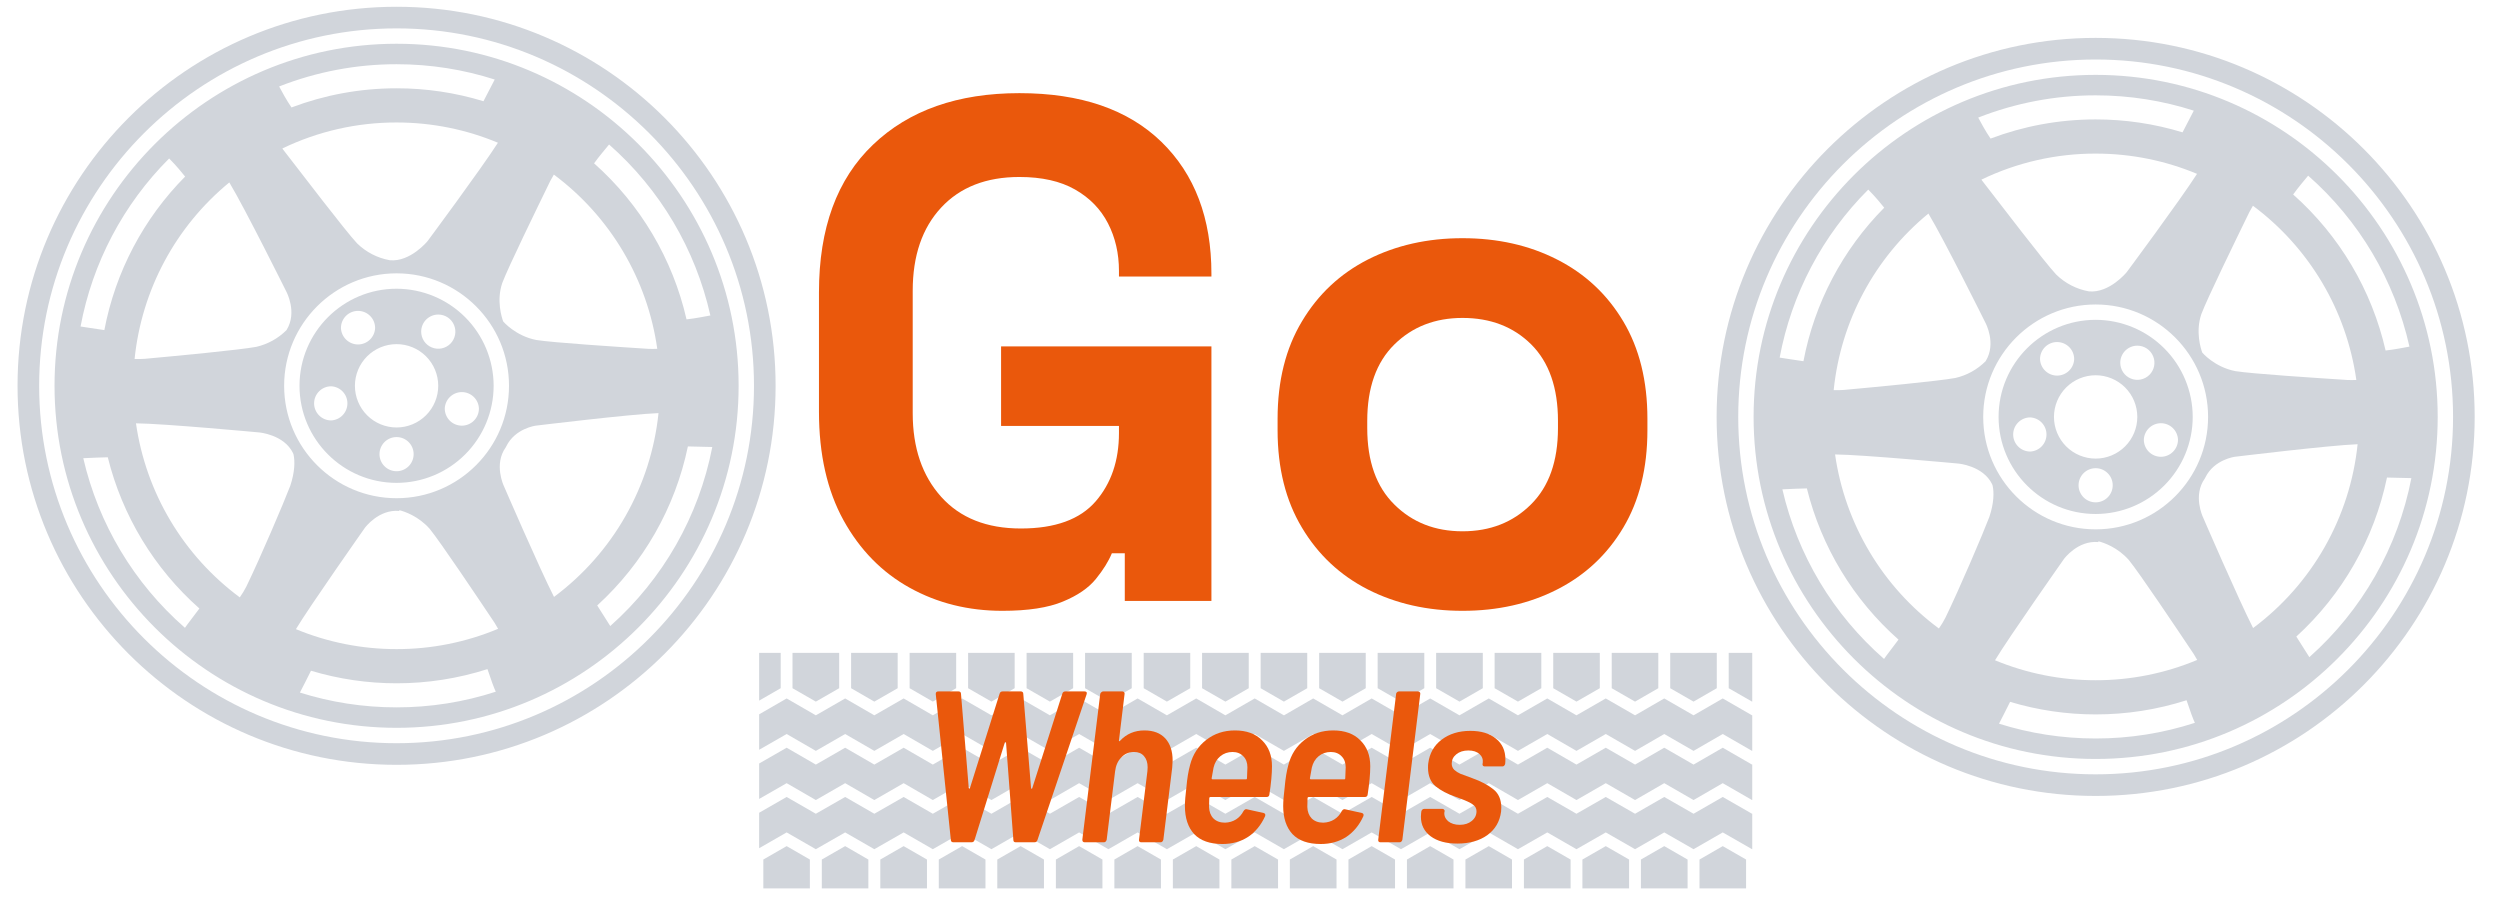 <svg width="116" height="42" viewBox="0 0 116 42" fill="none" xmlns="http://www.w3.org/2000/svg">
<g id="Logo">
<path id="Vector" d="M46.51 28.342C44.93 28.342 43.497 27.985 42.21 27.272C40.923 26.559 39.9 25.515 39.14 24.142C38.38 22.762 38 21.082 38 19.102V13.562C38 10.589 38.837 8.305 40.51 6.712C42.177 5.119 44.44 4.322 47.3 4.322C50.14 4.322 52.337 5.075 53.89 6.582C55.437 8.089 56.21 10.129 56.21 12.702V12.832H51.92V12.572C51.92 11.759 51.75 11.022 51.41 10.362C51.07 9.702 50.56 9.179 49.88 8.792C49.2 8.405 48.34 8.212 47.3 8.212C45.76 8.212 44.55 8.685 43.67 9.632C42.79 10.579 42.35 11.865 42.35 13.492V19.172C42.35 20.779 42.79 22.072 43.67 23.052C44.55 24.032 45.783 24.522 47.37 24.522C48.957 24.522 50.113 24.102 50.84 23.262C51.56 22.429 51.92 21.372 51.92 20.092V19.762H46.45V16.072H56.21V27.882H52.19V25.672H51.59C51.437 26.045 51.19 26.442 50.85 26.862C50.51 27.282 50 27.632 49.32 27.912C48.633 28.199 47.697 28.342 46.51 28.342Z" fill="#EA580C"/>
<path id="Vector_2" d="M67.86 28.342C66.234 28.342 64.77 28.012 63.47 27.352C62.177 26.692 61.157 25.735 60.41 24.482C59.657 23.229 59.28 21.722 59.28 19.962V19.432C59.28 17.672 59.657 16.165 60.41 14.912C61.157 13.659 62.177 12.702 63.47 12.042C64.77 11.382 66.234 11.052 67.86 11.052C69.494 11.052 70.957 11.382 72.25 12.042C73.55 12.702 74.574 13.659 75.32 14.912C76.067 16.165 76.44 17.672 76.44 19.432V19.962C76.44 21.722 76.067 23.229 75.32 24.482C74.574 25.735 73.55 26.692 72.25 27.352C70.957 28.012 69.494 28.342 67.86 28.342ZM67.86 24.652C69.14 24.652 70.197 24.239 71.03 23.412C71.87 22.585 72.29 21.402 72.29 19.862V19.532C72.29 17.992 71.877 16.809 71.05 15.982C70.224 15.162 69.16 14.752 67.86 14.752C66.587 14.752 65.534 15.162 64.7 15.982C63.86 16.809 63.44 17.992 63.44 19.532V19.862C63.44 21.402 63.86 22.585 64.7 23.412C65.534 24.239 66.587 24.652 67.86 24.652Z" fill="#EA580C"/>
<path id="Vector_3" d="M18.401 0.314C8.69 0.314 0.814 8.19 0.814 17.901C0.814 27.614 8.689 35.488 18.401 35.488C28.114 35.488 35.988 27.614 35.988 17.901C35.988 8.19 28.114 0.314 18.401 0.314ZM18.401 34.485C9.257 34.485 1.817 27.045 1.817 17.901C1.817 8.756 9.257 1.317 18.402 1.317C27.546 1.317 34.985 8.757 34.985 17.901C34.985 27.046 27.545 34.485 18.402 34.485" fill="#D1D5DB"/>
<path id="Vector_4" d="M18.402 2.03C9.65 2.03 2.53 9.15 2.53 17.9C2.53 26.652 9.65 33.771 18.402 33.771C27.153 33.771 34.272 26.651 34.272 17.9C34.272 9.148 27.152 2.03 18.402 2.03ZM28.261 6.705C30.627 8.786 32.272 11.563 32.961 14.638C32.731 14.678 32.311 14.768 31.855 14.819C31.215 12.018 29.715 9.486 27.565 7.579C27.808 7.24 28.11 6.894 28.261 6.705ZM23.304 13.133C23.586 12.385 24.894 9.709 25.532 8.398C25.566 8.328 25.634 8.208 25.699 8.101C26.994 9.064 28.084 10.275 28.908 11.663C29.731 13.05 30.271 14.587 30.497 16.185C30.357 16.192 30.217 16.192 30.077 16.186C28.622 16.091 25.675 15.901 24.885 15.776C23.915 15.587 23.352 14.919 23.352 14.919L23.35 14.921C23.277 14.724 23.03 13.944 23.304 13.133ZM23.618 17.9C23.618 20.777 21.278 23.117 18.401 23.117C15.524 23.117 13.184 20.777 13.184 17.9C13.184 15.023 15.524 12.683 18.401 12.683C21.278 12.683 23.618 15.023 23.618 17.9ZM19.84 11.186C19.84 11.186 19.045 12.163 18.089 12.075C17.515 11.973 16.984 11.699 16.567 11.29C16.021 10.706 14.017 8.075 13.123 6.923C13.113 6.911 13.11 6.899 13.103 6.888C14.755 6.092 16.566 5.68 18.4 5.683C20.067 5.683 21.656 6.018 23.104 6.623C22.318 7.848 19.839 11.187 19.839 11.187M18.401 2.98C19.99 2.98 21.519 3.23 22.955 3.69C22.78 4.025 22.606 4.361 22.433 4.697C21.126 4.298 19.768 4.096 18.401 4.097C16.684 4.097 15.041 4.413 13.525 4.986C13.27 4.616 13.067 4.22 12.952 4.012C14.688 3.329 16.537 2.979 18.402 2.98M10.64 8.465C11.365 9.665 13.288 13.535 13.288 13.535C13.288 13.535 13.804 14.487 13.301 15.305L13.293 15.318C12.909 15.702 12.425 15.97 11.895 16.093C11.108 16.239 8.168 16.516 6.717 16.649C6.61 16.659 6.387 16.662 6.245 16.658C6.571 13.454 8.151 10.509 10.64 8.465ZM7.848 7.353C8.17 7.675 8.453 8.02 8.59 8.193C6.659 10.141 5.354 12.621 4.842 15.316C4.375 15.255 3.942 15.174 3.738 15.149C4.29 12.195 5.723 9.477 7.848 7.353ZM8.582 29.131C6.221 27.069 4.57 24.315 3.864 21.261C4.288 21.238 4.744 21.224 5.001 21.218C5.674 23.934 7.157 26.381 9.252 28.234C8.982 28.6 8.676 28.987 8.582 29.131ZM13.467 22.544C13.184 23.292 12.071 25.899 11.433 27.21C11.344 27.385 11.243 27.553 11.13 27.713L11.125 27.717C9.829 26.756 8.735 25.548 7.909 24.162C7.082 22.776 6.538 21.239 6.309 19.642C7.607 19.654 12.023 20.065 12.023 20.065C12.023 20.065 13.177 20.16 13.597 21.025L13.62 21.088C13.688 21.394 13.684 21.902 13.467 22.544ZM18.401 32.822C16.838 32.822 15.332 32.581 13.916 32.135C14.1 31.783 14.302 31.379 14.43 31.122C15.718 31.509 17.056 31.705 18.401 31.705C19.832 31.706 21.255 31.483 22.618 31.047C22.775 31.522 22.928 31.941 23.004 32.095C21.518 32.578 19.964 32.823 18.401 32.822ZM18.401 30.119C16.799 30.12 15.212 29.806 13.731 29.193L13.737 29.183C14.34 28.173 16.931 24.491 16.931 24.491C16.931 24.491 17.569 23.619 18.527 23.708V23.671C18.763 23.731 19.422 23.948 19.946 24.548C20.449 25.169 22.141 27.692 22.952 28.904C22.992 28.964 23.056 29.073 23.112 29.177C21.62 29.8 20.019 30.121 18.402 30.119M25.706 27.697C25.038 26.389 23.374 22.539 23.374 22.539C23.374 22.539 22.904 21.543 23.464 20.761L23.489 20.714C23.899 19.871 24.863 19.75 24.863 19.75C24.863 19.75 29.245 19.217 30.555 19.168C30.381 20.848 29.86 22.473 29.025 23.942C28.191 25.41 27.061 26.688 25.706 27.697ZM28.316 29.048C28.042 28.608 27.789 28.214 27.711 28.093C29.855 26.137 31.328 23.555 31.918 20.714C32.175 20.719 32.628 20.728 33.05 20.741C32.428 23.955 30.764 26.874 28.316 29.048Z" fill="#D1D5DB"/>
<path id="Vector_5" d="M18.401 13.397C15.917 13.397 13.897 15.417 13.897 17.901C13.897 20.385 15.917 22.405 18.401 22.405C19.595 22.404 20.74 21.929 21.584 21.084C22.429 20.24 22.904 19.095 22.905 17.901C22.903 16.707 22.428 15.562 21.584 14.718C20.74 13.874 19.595 13.399 18.401 13.397ZM16.613 14.425C16.823 14.425 17.025 14.509 17.173 14.658C17.322 14.806 17.405 15.008 17.405 15.218C17.398 15.423 17.311 15.618 17.163 15.76C17.015 15.903 16.818 15.983 16.613 15.983C16.407 15.983 16.21 15.903 16.062 15.76C15.914 15.618 15.827 15.423 15.82 15.218C15.82 15.008 15.903 14.806 16.052 14.657C16.201 14.508 16.403 14.425 16.613 14.425ZM15.367 19.508C15.157 19.508 14.955 19.425 14.807 19.276C14.658 19.128 14.574 18.926 14.574 18.716C14.574 18.506 14.658 18.304 14.807 18.156C14.955 18.007 15.157 17.924 15.367 17.924C15.57 17.934 15.762 18.022 15.902 18.169C16.042 18.317 16.12 18.512 16.12 18.716C16.12 18.919 16.042 19.115 15.902 19.262C15.762 19.41 15.57 19.498 15.367 19.508ZM18.401 21.865C18.191 21.865 17.989 21.782 17.841 21.633C17.692 21.485 17.608 21.283 17.608 21.073C17.608 20.863 17.692 20.661 17.84 20.512C17.989 20.363 18.191 20.28 18.401 20.28C18.611 20.28 18.813 20.364 18.961 20.513C19.11 20.661 19.193 20.863 19.193 21.073C19.193 21.283 19.109 21.484 18.961 21.633C18.812 21.781 18.611 21.865 18.401 21.865ZM18.401 19.835C17.888 19.835 17.396 19.631 17.034 19.269C16.671 18.906 16.468 18.414 16.468 17.901C16.468 17.389 16.671 16.897 17.034 16.534C17.396 16.172 17.888 15.968 18.401 15.968C18.914 15.968 19.405 16.172 19.768 16.534C20.13 16.897 20.334 17.388 20.334 17.901C20.334 18.414 20.13 18.905 19.768 19.268C19.405 19.63 18.914 19.835 18.401 19.835ZM19.543 15.387C19.543 15.177 19.627 14.976 19.775 14.827C19.924 14.679 20.125 14.595 20.335 14.595C20.492 14.595 20.645 14.641 20.776 14.728C20.907 14.815 21.008 14.939 21.068 15.084C21.129 15.229 21.144 15.389 21.114 15.542C21.083 15.696 21.008 15.838 20.897 15.949C20.786 16.06 20.644 16.135 20.49 16.166C20.337 16.196 20.177 16.181 20.032 16.12C19.887 16.06 19.763 15.959 19.676 15.828C19.589 15.697 19.543 15.544 19.543 15.387ZM22.222 18.957C22.222 19.061 22.202 19.164 22.162 19.261C22.122 19.357 22.064 19.444 21.99 19.518C21.917 19.592 21.829 19.65 21.733 19.69C21.637 19.73 21.534 19.751 21.43 19.751C21.22 19.751 21.018 19.667 20.869 19.519C20.721 19.37 20.637 19.168 20.637 18.958C20.644 18.753 20.731 18.558 20.879 18.416C21.027 18.273 21.224 18.193 21.43 18.193C21.635 18.193 21.832 18.273 21.98 18.416C22.128 18.558 22.215 18.752 22.222 18.957ZM48.716 32.555L49.794 31.933V30.293H47.634V31.933L48.716 32.555ZM51.43 32.555L52.513 31.933V30.293H50.347V31.933L51.43 32.555ZM43.283 32.555L44.366 31.933V30.293H42.206V31.933L43.283 32.555ZM54.144 32.555L55.227 31.933V30.293H53.067V31.933L54.144 32.555ZM46.002 32.555L47.08 31.933V30.293H44.92V31.933L46.002 32.555Z" fill="#D1D5DB"/>
<path id="Vector_6" d="M37.855 34.841L39.215 34.058L40.569 34.841L41.929 34.058L43.283 34.841L44.643 34.058L46.003 34.841L47.357 34.058L48.717 34.841L50.071 34.058L51.431 34.841L52.785 34.058L54.145 34.841L55.504 34.058L56.859 34.841L56.942 34.791L58.218 34.058L59.573 34.841L60.932 34.058L62.292 34.841L63.646 34.058L65.006 34.841L66.36 34.058L67.72 34.841L69.079 34.058L70.434 34.841L71.794 34.058L73.148 34.841L74.508 34.058L75.867 34.841L77.221 34.058L78.581 34.841L79.935 34.058L81.295 34.841L81.304 34.831V33.187L81.294 33.191L79.935 32.408L78.581 33.191L77.221 32.408L75.867 33.191L74.507 32.408L73.147 33.191L71.793 32.408L70.433 33.191L69.079 32.408L67.719 33.191L66.36 32.408L65.006 33.191L63.646 32.408L62.291 33.191L60.932 32.408L59.586 33.187L59.573 33.191L58.218 32.408L56.858 33.191L55.504 32.408L54.144 33.191L52.785 32.408L51.43 33.191L50.071 32.408L48.716 33.191L47.356 32.408L46.002 33.191L44.642 32.408L43.283 33.191L41.929 32.408L40.569 33.191L39.215 32.408L37.855 33.191L36.5 32.408L35.224 33.145V34.79L36.5 34.058L37.855 34.841Z" fill="#D1D5DB"/>
<path id="Vector_7" d="M56.859 32.555L56.942 32.509L57.942 31.933V30.293H55.776V31.933L56.859 32.555ZM37.855 37.122L39.215 36.339L40.569 37.122L41.929 36.339L43.283 37.122L44.643 36.339L46.003 37.122L47.357 36.339L48.717 37.122L50.071 36.339L51.431 37.122L52.785 36.339L54.145 37.122L55.504 36.339L56.859 37.122L56.942 37.072L58.218 36.339L59.573 37.122L60.932 36.339L62.292 37.122L63.646 36.339L65.006 37.122L66.36 36.339L67.72 37.122L69.079 36.339L70.434 37.122L71.794 36.339L73.148 37.122L74.508 36.339L75.867 37.122L77.221 36.339L78.581 37.122L79.935 36.339L81.295 37.122L81.304 37.117V35.467L81.294 35.477L79.935 34.694L78.581 35.477L77.221 34.694L75.867 35.477L74.507 34.694L73.147 35.477L71.793 34.694L70.433 35.477L69.079 34.694L67.719 35.477L66.36 34.694L65.006 35.477L63.646 34.694L62.291 35.477L60.932 34.694L59.586 35.468L59.573 35.477L58.218 34.694L56.858 35.477L55.504 34.694L54.144 35.477L52.785 34.694L51.43 35.477L50.071 34.694L48.716 35.477L47.356 34.694L46.002 35.477L44.642 34.694L43.283 35.477L41.929 34.694L40.569 35.477L39.215 34.694L37.855 35.477L36.5 34.694L35.224 35.426V37.071L36.5 36.339L37.855 37.122ZM40.569 32.555L41.652 31.933V30.293H39.491V31.933L40.569 32.555ZM58.494 31.933L59.573 32.555L60.656 31.933V30.293H58.494V31.933ZM36.224 30.293H35.224V32.509L36.224 31.933V30.293ZM36.5 39.26L35.418 39.882V41.223H37.578V39.883L36.5 39.26ZM47.357 39.26L46.274 39.882V41.223H48.44V39.883L47.357 39.26ZM50.071 39.26L48.993 39.882V41.223H51.153V39.883L50.071 39.26ZM52.785 39.26L51.707 39.882V41.223H53.868V39.883L52.785 39.26ZM55.504 39.26L54.421 39.882V41.223H56.582V39.883L55.504 39.26ZM41.929 39.26L40.846 39.882V41.223H43.012V39.883L41.929 39.26ZM39.215 39.26L38.132 39.882V41.223H40.292V39.883L39.215 39.26Z" fill="#D1D5DB"/>
<path id="Vector_8" d="M37.855 39.403L39.215 38.624L40.569 39.403L41.929 38.624L43.283 39.403L44.643 38.624L46.003 39.403L47.357 38.624L48.717 39.403L50.071 38.624L51.431 39.403L52.785 38.624L54.145 39.403L55.504 38.624L56.859 39.403L56.942 39.357L58.218 38.624L59.573 39.403L60.932 38.624L62.292 39.403L63.646 38.624L65.006 39.403L66.36 38.624L67.72 39.403L69.079 38.624L70.434 39.403L71.794 38.624L73.148 39.403L74.508 38.624L75.867 39.403L77.221 38.624L78.581 39.403L79.935 38.624L81.295 39.403L81.304 39.398V37.753L81.294 37.758L79.935 36.979L78.581 37.758L77.221 36.979L75.867 37.758L74.507 36.979L73.147 37.758L71.793 36.979L70.433 37.758L69.079 36.979L67.719 37.758L66.36 36.979L65.006 37.758L63.646 36.979L62.291 37.758L60.932 36.979L59.586 37.753L59.573 37.758L58.218 36.979L56.858 37.758L55.504 36.979L54.144 37.758L52.785 36.979L51.43 37.758L50.071 36.979L48.716 37.758L47.356 36.979L46.002 37.758L44.642 36.979L43.283 37.758L41.929 36.979L40.569 37.758L39.215 36.979L37.855 37.758L36.5 36.979L35.224 37.712V39.357L36.5 38.624L37.855 39.403ZM37.855 32.555L38.938 31.933V30.293H36.772V31.933L37.855 32.555Z" fill="#D1D5DB"/>
<path id="Vector_9" d="M44.643 39.26L43.56 39.882V41.223H45.726V39.883L44.643 39.26ZM70.433 32.555L71.517 31.933V30.293H69.35V31.933L70.433 32.555ZM73.148 32.555L74.231 31.933V30.293H72.07V31.933L73.148 32.555ZM65.006 32.555L66.088 31.933V30.293H63.923V31.933L65.006 32.555ZM75.866 32.555L76.945 31.933V30.293H74.784V31.933L75.866 32.555ZM67.72 32.555L68.802 31.933V30.293H66.637V31.933L67.72 32.555ZM78.58 32.555L79.659 31.933V30.293H77.498V31.933L78.58 32.555ZM62.291 32.555L63.37 31.933V30.293H61.209V31.933L62.291 32.555ZM81.295 32.555L81.304 32.551V30.293H80.212V31.933L81.295 32.555ZM58.218 39.26L57.135 39.882V41.223H59.301V39.883L58.218 39.26ZM69.079 39.26L67.996 39.882V41.223H70.157V39.883L69.079 39.26ZM71.793 39.26L70.71 39.882V41.223H72.876V39.883L71.793 39.26ZM74.507 39.26L73.424 39.882V41.223H75.59V39.883L74.507 39.26ZM81.018 39.882L79.935 39.26L78.857 39.882V41.223H81.018V39.882ZM77.221 39.26L76.138 39.882V41.223H78.304V39.883L77.221 39.26ZM63.646 39.26L62.568 39.882V41.223H64.729V39.883L63.646 39.26ZM60.932 39.26L59.849 39.882V41.223H62.015V39.883L60.932 39.26ZM66.36 39.26L65.282 39.882V41.223H67.443V39.883L66.36 39.26Z" fill="#D1D5DB"/>
<path id="Vector_10" d="M44.24 39.082C44.167 39.082 44.127 39.049 44.12 38.982L43.42 32.212V32.192C43.42 32.119 43.46 32.082 43.54 32.082H44.48C44.513 32.082 44.54 32.092 44.56 32.112C44.58 32.132 44.59 32.159 44.59 32.192L44.95 36.562C44.957 36.582 44.967 36.592 44.98 36.592C44.993 36.592 45.003 36.579 45.01 36.552L46.38 32.192C46.4 32.119 46.447 32.082 46.52 32.082H47.37C47.403 32.082 47.43 32.092 47.45 32.112C47.47 32.132 47.48 32.159 47.48 32.192L47.84 36.562C47.847 36.589 47.857 36.602 47.87 36.602C47.883 36.602 47.893 36.589 47.9 36.562L49.29 32.192C49.31 32.119 49.357 32.082 49.43 32.082H50.32C50.413 32.082 50.447 32.125 50.42 32.212L48.14 38.972C48.12 39.045 48.073 39.082 48 39.082H47.13C47.057 39.082 47.02 39.045 47.02 38.972L46.68 34.462C46.673 34.442 46.663 34.432 46.65 34.432C46.637 34.432 46.627 34.442 46.62 34.462L45.22 38.972C45.2 39.045 45.153 39.082 45.08 39.082H44.24Z" fill="#EA580C"/>
<path id="Vector_11" d="M53.1 33.892C53.52 33.892 53.843 34.015 54.07 34.262C54.296 34.509 54.41 34.852 54.41 35.292C54.41 35.352 54.403 35.462 54.39 35.622L53.98 38.962C53.973 38.995 53.956 39.025 53.93 39.052C53.91 39.072 53.883 39.082 53.85 39.082H52.95C52.916 39.082 52.89 39.072 52.87 39.052C52.85 39.025 52.843 38.995 52.85 38.962L53.24 35.782C53.246 35.742 53.25 35.682 53.25 35.602C53.25 35.382 53.193 35.209 53.08 35.082C52.973 34.955 52.82 34.892 52.62 34.892C52.386 34.892 52.19 34.975 52.03 35.142C51.87 35.302 51.773 35.519 51.74 35.792L51.35 38.962C51.343 38.995 51.326 39.025 51.3 39.052C51.28 39.072 51.253 39.082 51.22 39.082H50.33C50.256 39.082 50.22 39.042 50.22 38.962L51.05 32.202C51.056 32.169 51.073 32.142 51.1 32.122C51.126 32.095 51.156 32.082 51.19 32.082H52.08C52.113 32.082 52.14 32.095 52.16 32.122C52.18 32.142 52.186 32.169 52.18 32.202L51.92 34.352C51.913 34.372 51.916 34.385 51.93 34.392C51.943 34.399 51.956 34.392 51.97 34.372C52.27 34.052 52.646 33.892 53.1 33.892Z" fill="#EA580C"/>
<path id="Vector_12" d="M59.02 35.552C59.02 35.905 58.98 36.342 58.9 36.862C58.893 36.942 58.847 36.982 58.76 36.982H56.16C56.147 36.982 56.133 36.989 56.12 37.002C56.113 37.009 56.11 37.019 56.11 37.032C56.103 37.132 56.1 37.269 56.1 37.442C56.107 37.662 56.173 37.839 56.3 37.972C56.433 38.105 56.613 38.172 56.84 38.172C57.033 38.165 57.203 38.115 57.35 38.022C57.497 37.929 57.613 37.799 57.7 37.632C57.747 37.559 57.8 37.532 57.86 37.552L58.63 37.722C58.703 37.742 58.727 37.792 58.7 37.872C58.513 38.285 58.25 38.605 57.91 38.832C57.57 39.052 57.173 39.162 56.72 39.162C56.14 39.162 55.703 39.009 55.41 38.702C55.123 38.389 54.98 37.955 54.98 37.402C54.98 37.189 55.003 36.895 55.05 36.522C55.083 36.129 55.14 35.785 55.22 35.492C55.347 35.005 55.597 34.619 55.97 34.332C56.343 34.039 56.787 33.892 57.3 33.892C57.84 33.892 58.26 34.045 58.56 34.352C58.867 34.652 59.02 35.052 59.02 35.552ZM57.19 34.892C56.97 34.892 56.78 34.959 56.62 35.092C56.467 35.219 56.363 35.392 56.31 35.612L56.22 36.112C56.22 36.145 56.237 36.162 56.27 36.162H57.81C57.843 36.162 57.86 36.145 57.86 36.112C57.873 35.872 57.88 35.702 57.88 35.602C57.88 35.389 57.817 35.219 57.69 35.092C57.563 34.959 57.397 34.892 57.19 34.892Z" fill="#EA580C"/>
<path id="Vector_13" d="M63.58 35.552C63.58 35.905 63.54 36.342 63.46 36.862C63.453 36.942 63.407 36.982 63.32 36.982H60.72C60.707 36.982 60.693 36.989 60.68 37.002C60.673 37.009 60.67 37.019 60.67 37.032C60.663 37.132 60.66 37.269 60.66 37.442C60.667 37.662 60.733 37.839 60.86 37.972C60.993 38.105 61.173 38.172 61.4 38.172C61.593 38.165 61.763 38.115 61.91 38.022C62.057 37.929 62.173 37.799 62.26 37.632C62.307 37.559 62.36 37.532 62.42 37.552L63.19 37.722C63.263 37.742 63.287 37.792 63.26 37.872C63.073 38.285 62.81 38.605 62.47 38.832C62.13 39.052 61.733 39.162 61.28 39.162C60.7 39.162 60.263 39.009 59.97 38.702C59.683 38.389 59.54 37.955 59.54 37.402C59.54 37.189 59.563 36.895 59.61 36.522C59.643 36.129 59.7 35.785 59.78 35.492C59.907 35.005 60.157 34.619 60.53 34.332C60.903 34.039 61.347 33.892 61.86 33.892C62.4 33.892 62.82 34.045 63.12 34.352C63.427 34.652 63.58 35.052 63.58 35.552ZM61.75 34.892C61.53 34.892 61.34 34.959 61.18 35.092C61.027 35.219 60.923 35.392 60.87 35.612L60.78 36.112C60.78 36.145 60.797 36.162 60.83 36.162H62.37C62.403 36.162 62.42 36.145 62.42 36.112C62.433 35.872 62.44 35.702 62.44 35.602C62.44 35.389 62.377 35.219 62.25 35.092C62.123 34.959 61.957 34.892 61.75 34.892Z" fill="#EA580C"/>
<path id="Vector_14" d="M64.05 39.082C64.016 39.082 63.99 39.072 63.97 39.052C63.95 39.025 63.943 38.995 63.95 38.962L64.78 32.202C64.78 32.169 64.793 32.142 64.82 32.122C64.846 32.095 64.876 32.082 64.91 32.082H65.8C65.833 32.082 65.86 32.095 65.88 32.122C65.9 32.142 65.906 32.169 65.9 32.202L65.07 38.962C65.063 38.995 65.046 39.025 65.02 39.052C65 39.072 64.973 39.082 64.94 39.082H64.05Z" fill="#EA580C"/>
<path id="Vector_15" d="M67.62 39.142C67.1 39.142 66.687 39.029 66.38 38.802C66.08 38.575 65.93 38.272 65.93 37.892C65.93 37.825 65.933 37.772 65.94 37.732L65.95 37.652C65.957 37.619 65.97 37.592 65.99 37.572C66.017 37.545 66.047 37.532 66.08 37.532H66.93C66.963 37.532 66.99 37.545 67.01 37.572C67.03 37.592 67.037 37.619 67.03 37.652L67.02 37.682C67 37.842 67.057 37.982 67.19 38.102C67.33 38.215 67.51 38.272 67.73 38.272C67.957 38.272 68.144 38.212 68.29 38.092C68.437 37.972 68.51 37.822 68.51 37.642C68.51 37.509 68.45 37.402 68.33 37.322C68.217 37.242 68.034 37.155 67.78 37.062L67.54 36.972C67.153 36.839 66.844 36.675 66.61 36.482C66.377 36.282 66.26 35.995 66.26 35.622C66.26 35.535 66.263 35.469 66.27 35.422C66.33 34.955 66.537 34.589 66.89 34.322C67.25 34.049 67.694 33.912 68.22 33.912C68.727 33.912 69.124 34.032 69.41 34.272C69.704 34.505 69.85 34.825 69.85 35.232C69.85 35.319 69.847 35.385 69.84 35.432V35.442C69.834 35.475 69.817 35.505 69.79 35.532C69.77 35.552 69.743 35.562 69.71 35.562H68.89C68.857 35.562 68.83 35.552 68.81 35.532C68.79 35.505 68.784 35.475 68.79 35.442L68.8 35.402C68.82 35.235 68.77 35.099 68.65 34.992C68.53 34.879 68.357 34.822 68.13 34.822C67.903 34.822 67.717 34.882 67.57 35.002C67.43 35.115 67.36 35.259 67.36 35.432C67.36 35.545 67.4 35.642 67.48 35.722C67.56 35.795 67.653 35.855 67.76 35.902C67.874 35.949 68.053 36.015 68.3 36.102C68.713 36.249 69.043 36.422 69.29 36.622C69.537 36.815 69.66 37.099 69.66 37.472C69.66 37.552 69.657 37.615 69.65 37.662C69.59 38.122 69.377 38.485 69.01 38.752C68.644 39.012 68.18 39.142 67.62 39.142Z" fill="#EA580C"/>
<path id="Vector_16" d="M97.238 1.758C87.526 1.758 79.651 9.633 79.651 19.345C79.651 29.058 87.526 36.932 97.238 36.932C106.951 36.932 114.825 29.058 114.825 19.345C114.825 9.633 106.951 1.758 97.238 1.758ZM97.238 35.929C88.094 35.929 80.654 28.489 80.654 19.345C80.654 10.2 88.094 2.761 97.239 2.761C106.383 2.761 113.822 10.201 113.822 19.345C113.822 28.49 106.381 35.929 97.238 35.929Z" fill="#D1D5DB"/>
<path id="Vector_17" d="M97.239 3.474C88.487 3.474 81.367 10.594 81.367 19.345C81.367 28.097 88.487 35.216 97.239 35.216C105.99 35.216 113.109 28.096 113.109 19.345C113.109 10.593 105.989 3.474 97.239 3.474ZM107.098 8.15C109.464 10.231 111.109 13.008 111.798 16.083C111.568 16.123 111.148 16.213 110.692 16.264C110.051 13.463 108.552 10.931 106.402 9.024C106.645 8.685 106.947 8.339 107.098 8.15ZM102.141 14.578C102.423 13.83 103.731 11.154 104.369 9.843C104.403 9.773 104.471 9.653 104.536 9.546C105.831 10.509 106.921 11.72 107.745 13.108C108.568 14.495 109.108 16.032 109.334 17.63C109.194 17.637 109.054 17.637 108.914 17.631C107.459 17.536 104.512 17.346 103.722 17.221C102.752 17.032 102.189 16.364 102.189 16.364L102.187 16.366C102.114 16.169 101.867 15.389 102.141 14.578ZM102.455 19.345C102.455 22.222 100.115 24.562 97.238 24.562C94.361 24.562 92.021 22.222 92.021 19.345C92.021 16.468 94.361 14.128 97.238 14.128C100.115 14.128 102.455 16.468 102.455 19.345ZM98.677 12.631C98.677 12.631 97.882 13.608 96.926 13.52C96.351 13.418 95.821 13.144 95.404 12.735C94.858 12.151 92.854 9.52 91.96 8.368C91.95 8.356 91.947 8.344 91.94 8.333C93.593 7.537 95.404 7.124 97.238 7.127C98.905 7.127 100.494 7.462 101.942 8.067C101.156 9.292 98.677 12.631 98.677 12.631ZM97.238 4.424C98.827 4.424 100.356 4.674 101.792 5.134C101.617 5.469 101.443 5.805 101.27 6.141C99.963 5.742 98.605 5.54 97.238 5.541C95.521 5.541 93.878 5.857 92.362 6.43C92.107 6.06 91.904 5.664 91.789 5.456C93.525 4.773 95.373 4.423 97.238 4.424ZM89.478 9.909C90.203 11.109 92.126 14.979 92.126 14.979C92.126 14.979 92.642 15.931 92.139 16.749L92.131 16.762C91.747 17.146 91.263 17.415 90.733 17.537C89.946 17.683 87.006 17.96 85.555 18.093C85.448 18.103 85.225 18.106 85.083 18.102C85.409 14.898 86.989 11.953 89.478 9.909ZM86.686 8.797C87.008 9.119 87.291 9.464 87.428 9.637C85.497 11.585 84.192 14.065 83.68 16.76C83.213 16.699 82.78 16.618 82.576 16.593C83.128 13.639 84.561 10.921 86.686 8.797ZM87.42 30.575C85.059 28.513 83.408 25.759 82.702 22.705C83.126 22.682 83.582 22.668 83.839 22.662C84.512 25.378 85.995 27.825 88.09 29.678C87.82 30.044 87.514 30.431 87.42 30.575ZM92.305 23.988C92.022 24.736 90.909 27.343 90.271 28.654C90.182 28.829 90.081 28.997 89.968 29.157L89.963 29.161C88.666 28.2 87.573 26.992 86.747 25.606C85.92 24.22 85.376 22.683 85.147 21.086C86.445 21.098 90.861 21.509 90.861 21.509C90.861 21.509 92.015 21.604 92.435 22.469L92.458 22.532C92.526 22.838 92.522 23.346 92.305 23.988ZM97.239 34.266C95.676 34.266 94.17 34.025 92.754 33.579C92.938 33.227 93.14 32.823 93.268 32.566C94.556 32.953 95.894 33.149 97.239 33.149C98.671 33.15 100.093 32.928 101.456 32.491C101.613 32.966 101.766 33.385 101.842 33.539C100.356 34.022 98.802 34.267 97.239 34.266ZM97.239 31.563C95.637 31.564 94.05 31.25 92.569 30.637L92.575 30.627C93.178 29.617 95.769 25.935 95.769 25.935C95.769 25.935 96.407 25.063 97.365 25.152V25.115C97.601 25.175 98.26 25.392 98.784 25.992C99.287 26.613 100.979 29.136 101.79 30.348C101.83 30.408 101.894 30.517 101.95 30.621C100.458 31.245 98.856 31.565 97.239 31.563ZM104.544 29.141C103.876 27.833 102.212 23.983 102.212 23.983C102.212 23.983 101.742 22.987 102.302 22.205L102.327 22.158C102.737 21.315 103.701 21.194 103.701 21.194C103.701 21.194 108.083 20.661 109.393 20.612C109.219 22.292 108.698 23.917 107.863 25.386C107.028 26.854 105.899 28.132 104.544 29.141ZM107.154 30.492C106.88 30.052 106.627 29.658 106.549 29.537C108.693 27.581 110.165 24.999 110.756 22.158C111.013 22.163 111.466 22.172 111.888 22.185C111.265 25.399 109.602 28.318 107.154 30.492Z" fill="#D1D5DB"/>
<path id="Vector_18" d="M97.238 14.84C94.754 14.84 92.734 16.861 92.734 19.345C92.734 21.829 94.754 23.849 97.238 23.849C98.432 23.848 99.577 23.373 100.421 22.528C101.266 21.684 101.741 20.539 101.742 19.345C101.74 18.151 101.265 17.006 100.421 16.162C99.577 15.318 98.432 14.842 97.238 14.84ZM95.45 15.871C95.66 15.871 95.861 15.955 96.01 16.103C96.158 16.252 96.242 16.453 96.242 16.663C96.235 16.868 96.148 17.063 96 17.205C95.852 17.348 95.655 17.428 95.449 17.428C95.244 17.428 95.046 17.348 94.899 17.205C94.751 17.063 94.664 16.868 94.657 16.663C94.657 16.453 94.74 16.251 94.889 16.102C95.038 15.954 95.24 15.87 95.45 15.87M94.204 20.952C93.994 20.952 93.792 20.869 93.644 20.72C93.495 20.572 93.411 20.37 93.411 20.16C93.411 19.95 93.495 19.748 93.644 19.6C93.792 19.451 93.994 19.368 94.204 19.368C94.407 19.378 94.599 19.466 94.739 19.613C94.879 19.761 94.957 19.956 94.957 20.16C94.957 20.363 94.879 20.559 94.739 20.706C94.599 20.854 94.407 20.942 94.204 20.952ZM97.238 23.309C97.028 23.309 96.826 23.226 96.677 23.077C96.529 22.929 96.445 22.727 96.445 22.517C96.445 22.307 96.528 22.105 96.677 21.956C96.826 21.808 97.028 21.724 97.238 21.724C97.448 21.724 97.65 21.808 97.798 21.957C97.947 22.105 98.03 22.307 98.03 22.517C98.03 22.727 97.946 22.928 97.798 23.077C97.649 23.225 97.448 23.309 97.238 23.309ZM97.238 21.279C96.725 21.279 96.233 21.075 95.871 20.713C95.508 20.35 95.304 19.858 95.304 19.346C95.304 18.833 95.508 18.341 95.871 17.978C96.233 17.616 96.725 17.412 97.238 17.412C97.751 17.412 98.242 17.616 98.605 17.978C98.967 18.341 99.171 18.832 99.171 19.345C99.171 19.858 98.967 20.349 98.605 20.712C98.242 21.074 97.751 21.279 97.238 21.279ZM98.38 16.831C98.38 16.621 98.464 16.42 98.612 16.271C98.761 16.123 98.962 16.039 99.172 16.039C99.329 16.039 99.482 16.085 99.613 16.172C99.743 16.259 99.845 16.383 99.905 16.528C99.966 16.673 99.981 16.832 99.951 16.986C99.92 17.14 99.845 17.282 99.734 17.393C99.623 17.504 99.481 17.579 99.327 17.61C99.173 17.64 99.014 17.625 98.869 17.564C98.724 17.504 98.6 17.402 98.513 17.272C98.426 17.141 98.38 16.988 98.38 16.831ZM101.059 20.401C101.059 20.505 101.039 20.608 100.999 20.704C100.959 20.801 100.901 20.888 100.827 20.962C100.754 21.036 100.666 21.094 100.57 21.134C100.474 21.174 100.371 21.195 100.267 21.195C100.057 21.195 99.855 21.111 99.706 20.963C99.557 20.814 99.474 20.612 99.474 20.402C99.481 20.197 99.568 20.002 99.716 19.86C99.864 19.717 100.061 19.637 100.266 19.637C100.472 19.637 100.669 19.717 100.817 19.86C100.965 20.002 101.052 20.197 101.059 20.402" fill="#D1D5DB"/>
</g>
</svg>
